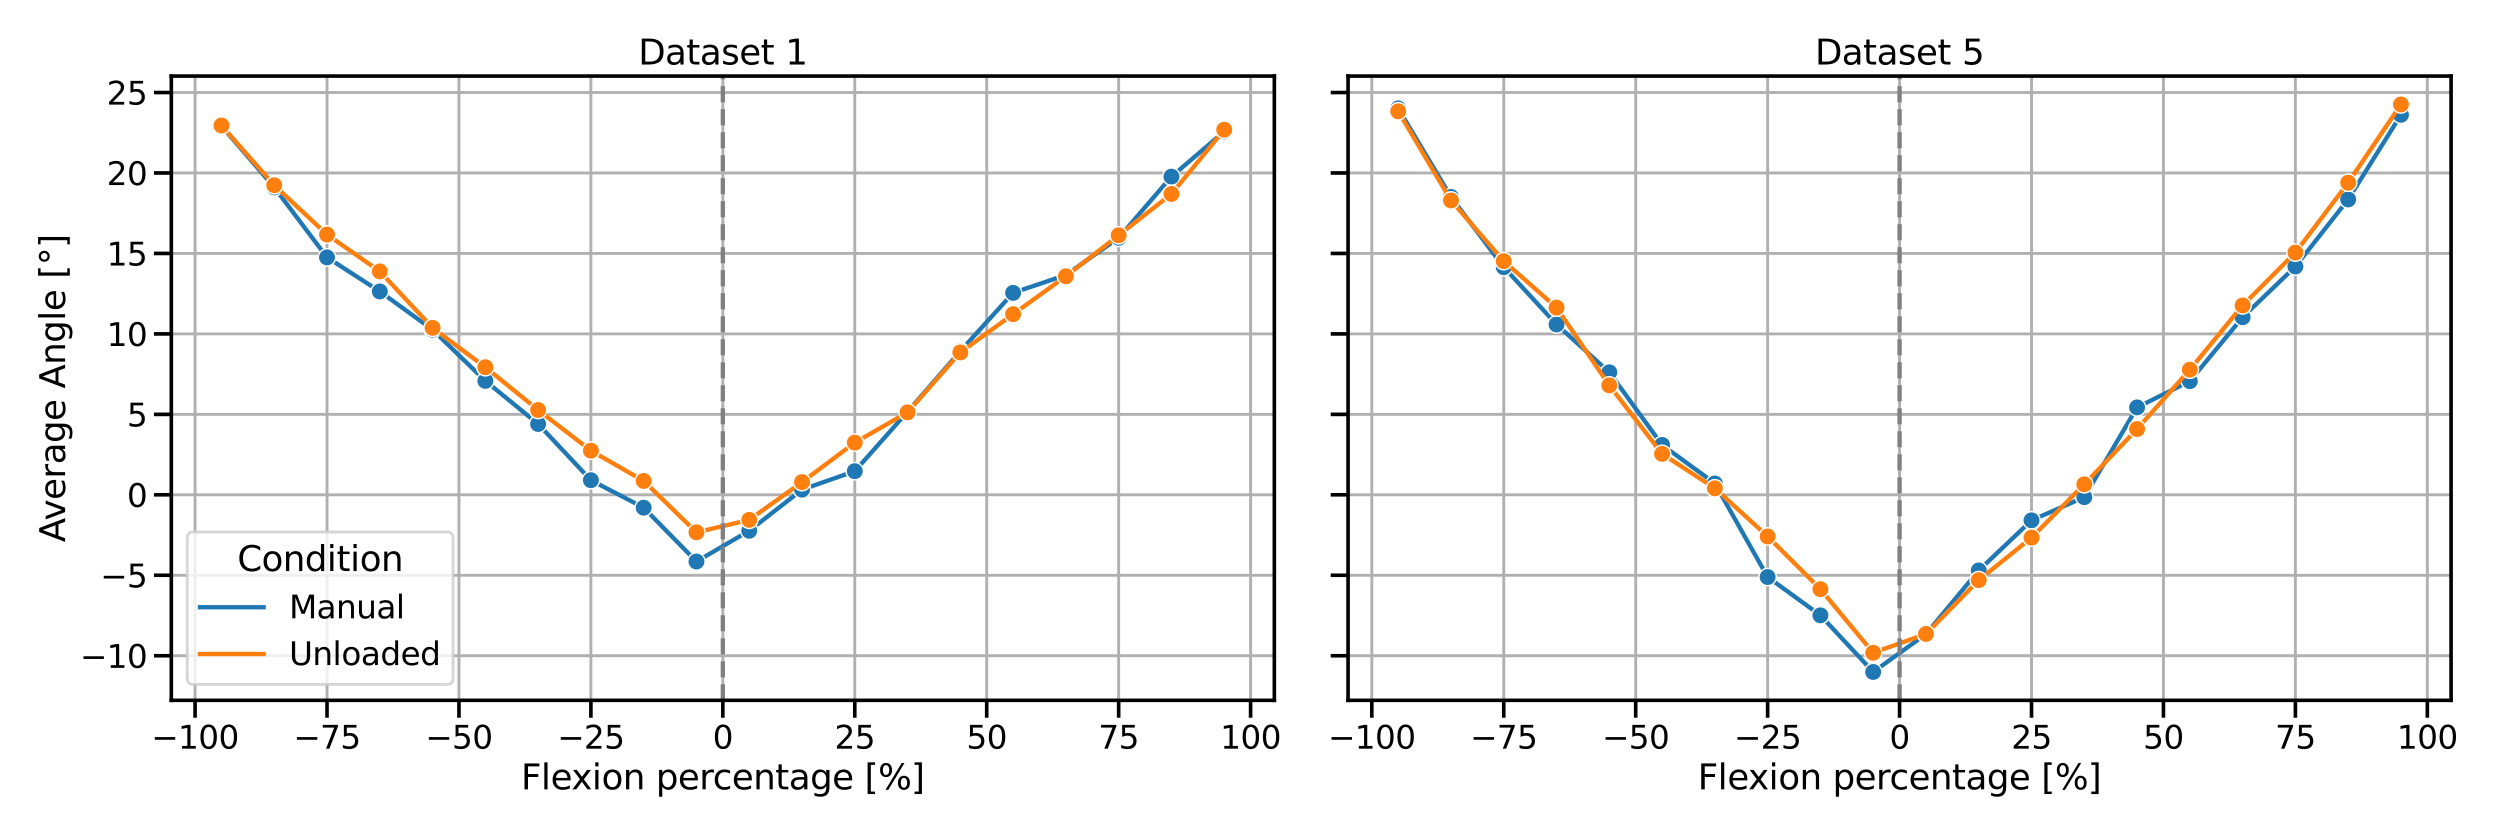 <?xml version="1.0" encoding="utf-8" standalone="no"?>
<!DOCTYPE svg PUBLIC "-//W3C//DTD SVG 1.1//EN"
  "http://www.w3.org/Graphics/SVG/1.1/DTD/svg11.dtd">
<svg xmlns:xlink="http://www.w3.org/1999/xlink" width="1296pt" height="432pt" viewBox="0 0 1296 432" xmlns="http://www.w3.org/2000/svg" version="1.1">
 <defs>
  <style type="text/css">*{stroke-linejoin: round; stroke-linecap: butt}</style>
 </defs>
 <g id="figure_1">
  <g id="patch_1">
   <path d="M 0 432 
L 1296 432 
L 1296 0 
L 0 0 
z
" style="fill: #ffffff"/>
  </g>
  <g id="axes_1">
   <g id="patch_2">
    <path d="M 88.815 363.06 
L 660.619 363.06 
L 660.619 39.44 
L 88.815 39.44 
z
" style="fill: #ffffff"/>
   </g>
   <g id="PolyCollection_1"/>
   <g id="PolyCollection_2"/>
   <g id="matplotlib.axis_1">
    <g id="xtick_1">
     <g id="line2d_1">
      <path d="M 101.128 363.06 
L 101.128 39.44 
" clip-path="url(#pc5e98e61b0)" style="fill: none; stroke: #b0b0b0; stroke-width: 1.5; stroke-linecap: square"/>
     </g>
     <g id="line2d_2">
      <defs>
       <path id="mebb12b4174" d="M 0 0 
L 0 9 
" style="stroke: #000000; stroke-width: 1.875"/>
      </defs>
      <g>
       <use xlink:href="#mebb12b4174" x="101.128" y="363.06" style="stroke: #000000; stroke-width: 1.875"/>
      </g>
     </g>
     <g id="text_1">
      <!-- −100 -->
      <g transform="translate(78.468 388.097) scale(0.165 -0.165)">
       <defs>
        <path id="DejaVuSans-2212" d="M 678 2272 
L 4684 2272 
L 4684 1741 
L 678 1741 
L 678 2272 
z
" transform="scale(0.016)"/>
        <path id="DejaVuSans-31" d="M 794 531 
L 1825 531 
L 1825 4091 
L 703 3866 
L 703 4441 
L 1819 4666 
L 2450 4666 
L 2450 531 
L 3481 531 
L 3481 0 
L 794 0 
L 794 531 
z
" transform="scale(0.016)"/>
        <path id="DejaVuSans-30" d="M 2034 4250 
Q 1547 4250 1301 3770 
Q 1056 3291 1056 2328 
Q 1056 1369 1301 889 
Q 1547 409 2034 409 
Q 2525 409 2770 889 
Q 3016 1369 3016 2328 
Q 3016 3291 2770 3770 
Q 2525 4250 2034 4250 
z
M 2034 4750 
Q 2819 4750 3233 4129 
Q 3647 3509 3647 2328 
Q 3647 1150 3233 529 
Q 2819 -91 2034 -91 
Q 1250 -91 836 529 
Q 422 1150 422 2328 
Q 422 3509 836 4129 
Q 1250 4750 2034 4750 
z
" transform="scale(0.016)"/>
       </defs>
       <use xlink:href="#DejaVuSans-2212"/>
       <use xlink:href="#DejaVuSans-31" x="83.789"/>
       <use xlink:href="#DejaVuSans-30" x="147.412"/>
       <use xlink:href="#DejaVuSans-30" x="211.035"/>
      </g>
     </g>
    </g>
    <g id="xtick_2">
     <g id="line2d_3">
      <path d="M 169.525 363.06 
L 169.525 39.44 
" clip-path="url(#pc5e98e61b0)" style="fill: none; stroke: #b0b0b0; stroke-width: 1.5; stroke-linecap: square"/>
     </g>
     <g id="line2d_4">
      <g>
       <use xlink:href="#mebb12b4174" x="169.525" y="363.06" style="stroke: #000000; stroke-width: 1.875"/>
      </g>
     </g>
     <g id="text_2">
      <!-- −75 -->
      <g transform="translate(152.114 388.097) scale(0.165 -0.165)">
       <defs>
        <path id="DejaVuSans-37" d="M 525 4666 
L 3525 4666 
L 3525 4397 
L 1831 0 
L 1172 0 
L 2766 4134 
L 525 4134 
L 525 4666 
z
" transform="scale(0.016)"/>
        <path id="DejaVuSans-35" d="M 691 4666 
L 3169 4666 
L 3169 4134 
L 1269 4134 
L 1269 2991 
Q 1406 3038 1543 3061 
Q 1681 3084 1819 3084 
Q 2600 3084 3056 2656 
Q 3513 2228 3513 1497 
Q 3513 744 3044 326 
Q 2575 -91 1722 -91 
Q 1428 -91 1123 -41 
Q 819 9 494 109 
L 494 744 
Q 775 591 1075 516 
Q 1375 441 1709 441 
Q 2250 441 2565 725 
Q 2881 1009 2881 1497 
Q 2881 1984 2565 2268 
Q 2250 2553 1709 2553 
Q 1456 2553 1204 2497 
Q 953 2441 691 2322 
L 691 4666 
z
" transform="scale(0.016)"/>
       </defs>
       <use xlink:href="#DejaVuSans-2212"/>
       <use xlink:href="#DejaVuSans-37" x="83.789"/>
       <use xlink:href="#DejaVuSans-35" x="147.412"/>
      </g>
     </g>
    </g>
    <g id="xtick_3">
     <g id="line2d_5">
      <path d="M 237.923 363.06 
L 237.923 39.44 
" clip-path="url(#pc5e98e61b0)" style="fill: none; stroke: #b0b0b0; stroke-width: 1.5; stroke-linecap: square"/>
     </g>
     <g id="line2d_6">
      <g>
       <use xlink:href="#mebb12b4174" x="237.923" y="363.06" style="stroke: #000000; stroke-width: 1.875"/>
      </g>
     </g>
     <g id="text_3">
      <!-- −50 -->
      <g transform="translate(220.512 388.097) scale(0.165 -0.165)">
       <use xlink:href="#DejaVuSans-2212"/>
       <use xlink:href="#DejaVuSans-35" x="83.789"/>
       <use xlink:href="#DejaVuSans-30" x="147.412"/>
      </g>
     </g>
    </g>
    <g id="xtick_4">
     <g id="line2d_7">
      <path d="M 306.32 363.06 
L 306.32 39.44 
" clip-path="url(#pc5e98e61b0)" style="fill: none; stroke: #b0b0b0; stroke-width: 1.5; stroke-linecap: square"/>
     </g>
     <g id="line2d_8">
      <g>
       <use xlink:href="#mebb12b4174" x="306.32" y="363.06" style="stroke: #000000; stroke-width: 1.875"/>
      </g>
     </g>
     <g id="text_4">
      <!-- −25 -->
      <g transform="translate(288.909 388.097) scale(0.165 -0.165)">
       <defs>
        <path id="DejaVuSans-32" d="M 1228 531 
L 3431 531 
L 3431 0 
L 469 0 
L 469 531 
Q 828 903 1448 1529 
Q 2069 2156 2228 2338 
Q 2531 2678 2651 2914 
Q 2772 3150 2772 3378 
Q 2772 3750 2511 3984 
Q 2250 4219 1831 4219 
Q 1534 4219 1204 4116 
Q 875 4013 500 3803 
L 500 4441 
Q 881 4594 1212 4672 
Q 1544 4750 1819 4750 
Q 2544 4750 2975 4387 
Q 3406 4025 3406 3419 
Q 3406 3131 3298 2873 
Q 3191 2616 2906 2266 
Q 2828 2175 2409 1742 
Q 1991 1309 1228 531 
z
" transform="scale(0.016)"/>
       </defs>
       <use xlink:href="#DejaVuSans-2212"/>
       <use xlink:href="#DejaVuSans-32" x="83.789"/>
       <use xlink:href="#DejaVuSans-35" x="147.412"/>
      </g>
     </g>
    </g>
    <g id="xtick_5">
     <g id="line2d_9">
      <path d="M 374.718 363.06 
L 374.718 39.44 
" clip-path="url(#pc5e98e61b0)" style="fill: none; stroke: #b0b0b0; stroke-width: 1.5; stroke-linecap: square"/>
     </g>
     <g id="line2d_10">
      <g>
       <use xlink:href="#mebb12b4174" x="374.718" y="363.06" style="stroke: #000000; stroke-width: 1.875"/>
      </g>
     </g>
     <g id="text_5">
      <!-- 0 -->
      <g transform="translate(369.469 388.097) scale(0.165 -0.165)">
       <use xlink:href="#DejaVuSans-30"/>
      </g>
     </g>
    </g>
    <g id="xtick_6">
     <g id="line2d_11">
      <path d="M 443.115 363.06 
L 443.115 39.44 
" clip-path="url(#pc5e98e61b0)" style="fill: none; stroke: #b0b0b0; stroke-width: 1.5; stroke-linecap: square"/>
     </g>
     <g id="line2d_12">
      <g>
       <use xlink:href="#mebb12b4174" x="443.115" y="363.06" style="stroke: #000000; stroke-width: 1.875"/>
      </g>
     </g>
     <g id="text_6">
      <!-- 25 -->
      <g transform="translate(432.617 388.097) scale(0.165 -0.165)">
       <use xlink:href="#DejaVuSans-32"/>
       <use xlink:href="#DejaVuSans-35" x="63.623"/>
      </g>
     </g>
    </g>
    <g id="xtick_7">
     <g id="line2d_13">
      <path d="M 511.513 363.06 
L 511.513 39.44 
" clip-path="url(#pc5e98e61b0)" style="fill: none; stroke: #b0b0b0; stroke-width: 1.5; stroke-linecap: square"/>
     </g>
     <g id="line2d_14">
      <g>
       <use xlink:href="#mebb12b4174" x="511.513" y="363.06" style="stroke: #000000; stroke-width: 1.875"/>
      </g>
     </g>
     <g id="text_7">
      <!-- 50 -->
      <g transform="translate(501.015 388.097) scale(0.165 -0.165)">
       <use xlink:href="#DejaVuSans-35"/>
       <use xlink:href="#DejaVuSans-30" x="63.623"/>
      </g>
     </g>
    </g>
    <g id="xtick_8">
     <g id="line2d_15">
      <path d="M 579.91 363.06 
L 579.91 39.44 
" clip-path="url(#pc5e98e61b0)" style="fill: none; stroke: #b0b0b0; stroke-width: 1.5; stroke-linecap: square"/>
     </g>
     <g id="line2d_16">
      <g>
       <use xlink:href="#mebb12b4174" x="579.91" y="363.06" style="stroke: #000000; stroke-width: 1.875"/>
      </g>
     </g>
     <g id="text_8">
      <!-- 75 -->
      <g transform="translate(569.412 388.097) scale(0.165 -0.165)">
       <use xlink:href="#DejaVuSans-37"/>
       <use xlink:href="#DejaVuSans-35" x="63.623"/>
      </g>
     </g>
    </g>
    <g id="xtick_9">
     <g id="line2d_17">
      <path d="M 648.308 363.06 
L 648.308 39.44 
" clip-path="url(#pc5e98e61b0)" style="fill: none; stroke: #b0b0b0; stroke-width: 1.5; stroke-linecap: square"/>
     </g>
     <g id="line2d_18">
      <g>
       <use xlink:href="#mebb12b4174" x="648.308" y="363.06" style="stroke: #000000; stroke-width: 1.875"/>
      </g>
     </g>
     <g id="text_9">
      <!-- 100 -->
      <g transform="translate(632.56 388.097) scale(0.165 -0.165)">
       <use xlink:href="#DejaVuSans-31"/>
       <use xlink:href="#DejaVuSans-30" x="63.623"/>
       <use xlink:href="#DejaVuSans-30" x="127.246"/>
      </g>
     </g>
    </g>
    <g id="text_10">
     <!-- Flexion percentage [%] -->
     <g transform="translate(270.094 409.206) scale(0.18 -0.18)">
      <defs>
       <path id="DejaVuSans-46" d="M 628 4666 
L 3309 4666 
L 3309 4134 
L 1259 4134 
L 1259 2759 
L 3109 2759 
L 3109 2228 
L 1259 2228 
L 1259 0 
L 628 0 
L 628 4666 
z
" transform="scale(0.016)"/>
       <path id="DejaVuSans-6c" d="M 603 4863 
L 1178 4863 
L 1178 0 
L 603 0 
L 603 4863 
z
" transform="scale(0.016)"/>
       <path id="DejaVuSans-65" d="M 3597 1894 
L 3597 1613 
L 953 1613 
Q 991 1019 1311 708 
Q 1631 397 2203 397 
Q 2534 397 2845 478 
Q 3156 559 3463 722 
L 3463 178 
Q 3153 47 2828 -22 
Q 2503 -91 2169 -91 
Q 1331 -91 842 396 
Q 353 884 353 1716 
Q 353 2575 817 3079 
Q 1281 3584 2069 3584 
Q 2775 3584 3186 3129 
Q 3597 2675 3597 1894 
z
M 3022 2063 
Q 3016 2534 2758 2815 
Q 2500 3097 2075 3097 
Q 1594 3097 1305 2825 
Q 1016 2553 972 2059 
L 3022 2063 
z
" transform="scale(0.016)"/>
       <path id="DejaVuSans-78" d="M 3513 3500 
L 2247 1797 
L 3578 0 
L 2900 0 
L 1881 1375 
L 863 0 
L 184 0 
L 1544 1831 
L 300 3500 
L 978 3500 
L 1906 2253 
L 2834 3500 
L 3513 3500 
z
" transform="scale(0.016)"/>
       <path id="DejaVuSans-69" d="M 603 3500 
L 1178 3500 
L 1178 0 
L 603 0 
L 603 3500 
z
M 603 4863 
L 1178 4863 
L 1178 4134 
L 603 4134 
L 603 4863 
z
" transform="scale(0.016)"/>
       <path id="DejaVuSans-6f" d="M 1959 3097 
Q 1497 3097 1228 2736 
Q 959 2375 959 1747 
Q 959 1119 1226 758 
Q 1494 397 1959 397 
Q 2419 397 2687 759 
Q 2956 1122 2956 1747 
Q 2956 2369 2687 2733 
Q 2419 3097 1959 3097 
z
M 1959 3584 
Q 2709 3584 3137 3096 
Q 3566 2609 3566 1747 
Q 3566 888 3137 398 
Q 2709 -91 1959 -91 
Q 1206 -91 779 398 
Q 353 888 353 1747 
Q 353 2609 779 3096 
Q 1206 3584 1959 3584 
z
" transform="scale(0.016)"/>
       <path id="DejaVuSans-6e" d="M 3513 2113 
L 3513 0 
L 2938 0 
L 2938 2094 
Q 2938 2591 2744 2837 
Q 2550 3084 2163 3084 
Q 1697 3084 1428 2787 
Q 1159 2491 1159 1978 
L 1159 0 
L 581 0 
L 581 3500 
L 1159 3500 
L 1159 2956 
Q 1366 3272 1645 3428 
Q 1925 3584 2291 3584 
Q 2894 3584 3203 3211 
Q 3513 2838 3513 2113 
z
" transform="scale(0.016)"/>
       <path id="DejaVuSans-20" transform="scale(0.016)"/>
       <path id="DejaVuSans-70" d="M 1159 525 
L 1159 -1331 
L 581 -1331 
L 581 3500 
L 1159 3500 
L 1159 2969 
Q 1341 3281 1617 3432 
Q 1894 3584 2278 3584 
Q 2916 3584 3314 3078 
Q 3713 2572 3713 1747 
Q 3713 922 3314 415 
Q 2916 -91 2278 -91 
Q 1894 -91 1617 61 
Q 1341 213 1159 525 
z
M 3116 1747 
Q 3116 2381 2855 2742 
Q 2594 3103 2138 3103 
Q 1681 3103 1420 2742 
Q 1159 2381 1159 1747 
Q 1159 1113 1420 752 
Q 1681 391 2138 391 
Q 2594 391 2855 752 
Q 3116 1113 3116 1747 
z
" transform="scale(0.016)"/>
       <path id="DejaVuSans-72" d="M 2631 2963 
Q 2534 3019 2420 3045 
Q 2306 3072 2169 3072 
Q 1681 3072 1420 2755 
Q 1159 2438 1159 1844 
L 1159 0 
L 581 0 
L 581 3500 
L 1159 3500 
L 1159 2956 
Q 1341 3275 1631 3429 
Q 1922 3584 2338 3584 
Q 2397 3584 2469 3576 
Q 2541 3569 2628 3553 
L 2631 2963 
z
" transform="scale(0.016)"/>
       <path id="DejaVuSans-63" d="M 3122 3366 
L 3122 2828 
Q 2878 2963 2633 3030 
Q 2388 3097 2138 3097 
Q 1578 3097 1268 2742 
Q 959 2388 959 1747 
Q 959 1106 1268 751 
Q 1578 397 2138 397 
Q 2388 397 2633 464 
Q 2878 531 3122 666 
L 3122 134 
Q 2881 22 2623 -34 
Q 2366 -91 2075 -91 
Q 1284 -91 818 406 
Q 353 903 353 1747 
Q 353 2603 823 3093 
Q 1294 3584 2113 3584 
Q 2378 3584 2631 3529 
Q 2884 3475 3122 3366 
z
" transform="scale(0.016)"/>
       <path id="DejaVuSans-74" d="M 1172 4494 
L 1172 3500 
L 2356 3500 
L 2356 3053 
L 1172 3053 
L 1172 1153 
Q 1172 725 1289 603 
Q 1406 481 1766 481 
L 2356 481 
L 2356 0 
L 1766 0 
Q 1100 0 847 248 
Q 594 497 594 1153 
L 594 3053 
L 172 3053 
L 172 3500 
L 594 3500 
L 594 4494 
L 1172 4494 
z
" transform="scale(0.016)"/>
       <path id="DejaVuSans-61" d="M 2194 1759 
Q 1497 1759 1228 1600 
Q 959 1441 959 1056 
Q 959 750 1161 570 
Q 1363 391 1709 391 
Q 2188 391 2477 730 
Q 2766 1069 2766 1631 
L 2766 1759 
L 2194 1759 
z
M 3341 1997 
L 3341 0 
L 2766 0 
L 2766 531 
Q 2569 213 2275 61 
Q 1981 -91 1556 -91 
Q 1019 -91 701 211 
Q 384 513 384 1019 
Q 384 1609 779 1909 
Q 1175 2209 1959 2209 
L 2766 2209 
L 2766 2266 
Q 2766 2663 2505 2880 
Q 2244 3097 1772 3097 
Q 1472 3097 1187 3025 
Q 903 2953 641 2809 
L 641 3341 
Q 956 3463 1253 3523 
Q 1550 3584 1831 3584 
Q 2591 3584 2966 3190 
Q 3341 2797 3341 1997 
z
" transform="scale(0.016)"/>
       <path id="DejaVuSans-67" d="M 2906 1791 
Q 2906 2416 2648 2759 
Q 2391 3103 1925 3103 
Q 1463 3103 1205 2759 
Q 947 2416 947 1791 
Q 947 1169 1205 825 
Q 1463 481 1925 481 
Q 2391 481 2648 825 
Q 2906 1169 2906 1791 
z
M 3481 434 
Q 3481 -459 3084 -895 
Q 2688 -1331 1869 -1331 
Q 1566 -1331 1297 -1286 
Q 1028 -1241 775 -1147 
L 775 -588 
Q 1028 -725 1275 -790 
Q 1522 -856 1778 -856 
Q 2344 -856 2625 -561 
Q 2906 -266 2906 331 
L 2906 616 
Q 2728 306 2450 153 
Q 2172 0 1784 0 
Q 1141 0 747 490 
Q 353 981 353 1791 
Q 353 2603 747 3093 
Q 1141 3584 1784 3584 
Q 2172 3584 2450 3431 
Q 2728 3278 2906 2969 
L 2906 3500 
L 3481 3500 
L 3481 434 
z
" transform="scale(0.016)"/>
       <path id="DejaVuSans-5b" d="M 550 4863 
L 1875 4863 
L 1875 4416 
L 1125 4416 
L 1125 -397 
L 1875 -397 
L 1875 -844 
L 550 -844 
L 550 4863 
z
" transform="scale(0.016)"/>
       <path id="DejaVuSans-25" d="M 4653 2053 
Q 4381 2053 4226 1822 
Q 4072 1591 4072 1178 
Q 4072 772 4226 539 
Q 4381 306 4653 306 
Q 4919 306 5073 539 
Q 5228 772 5228 1178 
Q 5228 1588 5073 1820 
Q 4919 2053 4653 2053 
z
M 4653 2450 
Q 5147 2450 5437 2106 
Q 5728 1763 5728 1178 
Q 5728 594 5436 251 
Q 5144 -91 4653 -91 
Q 4153 -91 3862 251 
Q 3572 594 3572 1178 
Q 3572 1766 3864 2108 
Q 4156 2450 4653 2450 
z
M 1428 4353 
Q 1159 4353 1004 4120 
Q 850 3888 850 3481 
Q 850 3069 1003 2837 
Q 1156 2606 1428 2606 
Q 1700 2606 1854 2837 
Q 2009 3069 2009 3481 
Q 2009 3884 1853 4118 
Q 1697 4353 1428 4353 
z
M 4250 4750 
L 4750 4750 
L 1831 -91 
L 1331 -91 
L 4250 4750 
z
M 1428 4750 
Q 1922 4750 2215 4408 
Q 2509 4066 2509 3481 
Q 2509 2891 2217 2550 
Q 1925 2209 1428 2209 
Q 931 2209 642 2551 
Q 353 2894 353 3481 
Q 353 4063 643 4406 
Q 934 4750 1428 4750 
z
" transform="scale(0.016)"/>
       <path id="DejaVuSans-5d" d="M 1947 4863 
L 1947 -844 
L 622 -844 
L 622 -397 
L 1369 -397 
L 1369 4416 
L 622 4416 
L 622 4863 
L 1947 4863 
z
" transform="scale(0.016)"/>
      </defs>
      <use xlink:href="#DejaVuSans-46"/>
      <use xlink:href="#DejaVuSans-6c" x="57.52"/>
      <use xlink:href="#DejaVuSans-65" x="85.303"/>
      <use xlink:href="#DejaVuSans-78" x="145.076"/>
      <use xlink:href="#DejaVuSans-69" x="204.256"/>
      <use xlink:href="#DejaVuSans-6f" x="232.039"/>
      <use xlink:href="#DejaVuSans-6e" x="293.221"/>
      <use xlink:href="#DejaVuSans-20" x="356.6"/>
      <use xlink:href="#DejaVuSans-70" x="388.387"/>
      <use xlink:href="#DejaVuSans-65" x="451.863"/>
      <use xlink:href="#DejaVuSans-72" x="513.387"/>
      <use xlink:href="#DejaVuSans-63" x="552.25"/>
      <use xlink:href="#DejaVuSans-65" x="607.23"/>
      <use xlink:href="#DejaVuSans-6e" x="668.754"/>
      <use xlink:href="#DejaVuSans-74" x="732.133"/>
      <use xlink:href="#DejaVuSans-61" x="771.342"/>
      <use xlink:href="#DejaVuSans-67" x="832.621"/>
      <use xlink:href="#DejaVuSans-65" x="896.098"/>
      <use xlink:href="#DejaVuSans-20" x="957.621"/>
      <use xlink:href="#DejaVuSans-5b" x="989.408"/>
      <use xlink:href="#DejaVuSans-25" x="1028.422"/>
      <use xlink:href="#DejaVuSans-5d" x="1123.441"/>
     </g>
    </g>
   </g>
   <g id="matplotlib.axis_2">
    <g id="ytick_1">
     <g id="line2d_19">
      <path d="M 88.815 339.937 
L 660.619 339.937 
" clip-path="url(#pc5e98e61b0)" style="fill: none; stroke: #b0b0b0; stroke-width: 1.5; stroke-linecap: square"/>
     </g>
     <g id="line2d_20">
      <defs>
       <path id="m89ded12047" d="M 0 0 
L -9 0 
" style="stroke: #000000; stroke-width: 1.875"/>
      </defs>
      <g>
       <use xlink:href="#m89ded12047" x="88.815" y="339.937" style="stroke: #000000; stroke-width: 1.875"/>
      </g>
     </g>
     <g id="text_11">
      <!-- −10 -->
      <g transform="translate(41.492 346.206) scale(0.165 -0.165)">
       <use xlink:href="#DejaVuSans-2212"/>
       <use xlink:href="#DejaVuSans-31" x="83.789"/>
       <use xlink:href="#DejaVuSans-30" x="147.412"/>
      </g>
     </g>
    </g>
    <g id="ytick_2">
     <g id="line2d_21">
      <path d="M 88.815 298.226 
L 660.619 298.226 
" clip-path="url(#pc5e98e61b0)" style="fill: none; stroke: #b0b0b0; stroke-width: 1.5; stroke-linecap: square"/>
     </g>
     <g id="line2d_22">
      <g>
       <use xlink:href="#m89ded12047" x="88.815" y="298.226" style="stroke: #000000; stroke-width: 1.875"/>
      </g>
     </g>
     <g id="text_12">
      <!-- −5 -->
      <g transform="translate(51.99 304.495) scale(0.165 -0.165)">
       <use xlink:href="#DejaVuSans-2212"/>
       <use xlink:href="#DejaVuSans-35" x="83.789"/>
      </g>
     </g>
    </g>
    <g id="ytick_3">
     <g id="line2d_23">
      <path d="M 88.815 256.515 
L 660.619 256.515 
" clip-path="url(#pc5e98e61b0)" style="fill: none; stroke: #b0b0b0; stroke-width: 1.5; stroke-linecap: square"/>
     </g>
     <g id="line2d_24">
      <g>
       <use xlink:href="#m89ded12047" x="88.815" y="256.515" style="stroke: #000000; stroke-width: 1.875"/>
      </g>
     </g>
     <g id="text_13">
      <!-- 0 -->
      <g transform="translate(65.817 262.784) scale(0.165 -0.165)">
       <use xlink:href="#DejaVuSans-30"/>
      </g>
     </g>
    </g>
    <g id="ytick_4">
     <g id="line2d_25">
      <path d="M 88.815 214.804 
L 660.619 214.804 
" clip-path="url(#pc5e98e61b0)" style="fill: none; stroke: #b0b0b0; stroke-width: 1.5; stroke-linecap: square"/>
     </g>
     <g id="line2d_26">
      <g>
       <use xlink:href="#m89ded12047" x="88.815" y="214.804" style="stroke: #000000; stroke-width: 1.875"/>
      </g>
     </g>
     <g id="text_14">
      <!-- 5 -->
      <g transform="translate(65.817 221.072) scale(0.165 -0.165)">
       <use xlink:href="#DejaVuSans-35"/>
      </g>
     </g>
    </g>
    <g id="ytick_5">
     <g id="line2d_27">
      <path d="M 88.815 173.092 
L 660.619 173.092 
" clip-path="url(#pc5e98e61b0)" style="fill: none; stroke: #b0b0b0; stroke-width: 1.5; stroke-linecap: square"/>
     </g>
     <g id="line2d_28">
      <g>
       <use xlink:href="#m89ded12047" x="88.815" y="173.092" style="stroke: #000000; stroke-width: 1.875"/>
      </g>
     </g>
     <g id="text_15">
      <!-- 10 -->
      <g transform="translate(55.319 179.361) scale(0.165 -0.165)">
       <use xlink:href="#DejaVuSans-31"/>
       <use xlink:href="#DejaVuSans-30" x="63.623"/>
      </g>
     </g>
    </g>
    <g id="ytick_6">
     <g id="line2d_29">
      <path d="M 88.815 131.381 
L 660.619 131.381 
" clip-path="url(#pc5e98e61b0)" style="fill: none; stroke: #b0b0b0; stroke-width: 1.5; stroke-linecap: square"/>
     </g>
     <g id="line2d_30">
      <g>
       <use xlink:href="#m89ded12047" x="88.815" y="131.381" style="stroke: #000000; stroke-width: 1.875"/>
      </g>
     </g>
     <g id="text_16">
      <!-- 15 -->
      <g transform="translate(55.319 137.65) scale(0.165 -0.165)">
       <use xlink:href="#DejaVuSans-31"/>
       <use xlink:href="#DejaVuSans-35" x="63.623"/>
      </g>
     </g>
    </g>
    <g id="ytick_7">
     <g id="line2d_31">
      <path d="M 88.815 89.67 
L 660.619 89.67 
" clip-path="url(#pc5e98e61b0)" style="fill: none; stroke: #b0b0b0; stroke-width: 1.5; stroke-linecap: square"/>
     </g>
     <g id="line2d_32">
      <g>
       <use xlink:href="#m89ded12047" x="88.815" y="89.67" style="stroke: #000000; stroke-width: 1.875"/>
      </g>
     </g>
     <g id="text_17">
      <!-- 20 -->
      <g transform="translate(55.319 95.939) scale(0.165 -0.165)">
       <use xlink:href="#DejaVuSans-32"/>
       <use xlink:href="#DejaVuSans-30" x="63.623"/>
      </g>
     </g>
    </g>
    <g id="ytick_8">
     <g id="line2d_33">
      <path d="M 88.815 47.959 
L 660.619 47.959 
" clip-path="url(#pc5e98e61b0)" style="fill: none; stroke: #b0b0b0; stroke-width: 1.5; stroke-linecap: square"/>
     </g>
     <g id="line2d_34">
      <g>
       <use xlink:href="#m89ded12047" x="88.815" y="47.959" style="stroke: #000000; stroke-width: 1.875"/>
      </g>
     </g>
     <g id="text_18">
      <!-- 25 -->
      <g transform="translate(55.319 54.227) scale(0.165 -0.165)">
       <use xlink:href="#DejaVuSans-32"/>
       <use xlink:href="#DejaVuSans-35" x="63.623"/>
      </g>
     </g>
    </g>
    <g id="text_19">
     <!-- Average Angle [°] -->
     <g transform="translate(33.749 281.065) rotate(-90) scale(0.18 -0.18)">
      <defs>
       <path id="DejaVuSans-41" d="M 2188 4044 
L 1331 1722 
L 3047 1722 
L 2188 4044 
z
M 1831 4666 
L 2547 4666 
L 4325 0 
L 3669 0 
L 3244 1197 
L 1141 1197 
L 716 0 
L 50 0 
L 1831 4666 
z
" transform="scale(0.016)"/>
       <path id="DejaVuSans-76" d="M 191 3500 
L 800 3500 
L 1894 563 
L 2988 3500 
L 3597 3500 
L 2284 0 
L 1503 0 
L 191 3500 
z
" transform="scale(0.016)"/>
       <path id="DejaVuSans-b0" d="M 1600 4347 
Q 1350 4347 1178 4173 
Q 1006 4000 1006 3750 
Q 1006 3503 1178 3333 
Q 1350 3163 1600 3163 
Q 1850 3163 2022 3333 
Q 2194 3503 2194 3750 
Q 2194 3997 2020 4172 
Q 1847 4347 1600 4347 
z
M 1600 4750 
Q 1800 4750 1984 4673 
Q 2169 4597 2303 4453 
Q 2447 4313 2519 4134 
Q 2591 3956 2591 3750 
Q 2591 3338 2302 3052 
Q 2013 2766 1594 2766 
Q 1172 2766 890 3047 
Q 609 3328 609 3750 
Q 609 4169 896 4459 
Q 1184 4750 1600 4750 
z
" transform="scale(0.016)"/>
      </defs>
      <use xlink:href="#DejaVuSans-41"/>
      <use xlink:href="#DejaVuSans-76" x="62.533"/>
      <use xlink:href="#DejaVuSans-65" x="121.713"/>
      <use xlink:href="#DejaVuSans-72" x="183.236"/>
      <use xlink:href="#DejaVuSans-61" x="224.35"/>
      <use xlink:href="#DejaVuSans-67" x="285.629"/>
      <use xlink:href="#DejaVuSans-65" x="349.105"/>
      <use xlink:href="#DejaVuSans-20" x="410.629"/>
      <use xlink:href="#DejaVuSans-41" x="442.416"/>
      <use xlink:href="#DejaVuSans-6e" x="510.824"/>
      <use xlink:href="#DejaVuSans-67" x="574.203"/>
      <use xlink:href="#DejaVuSans-6c" x="637.68"/>
      <use xlink:href="#DejaVuSans-65" x="665.463"/>
      <use xlink:href="#DejaVuSans-20" x="726.986"/>
      <use xlink:href="#DejaVuSans-5b" x="758.773"/>
      <use xlink:href="#DejaVuSans-b0" x="797.787"/>
      <use xlink:href="#DejaVuSans-5d" x="847.787"/>
     </g>
    </g>
   </g>
   <g id="line2d_35">
    <path d="M 114.806 65.313 
L 142.166 97.137 
L 169.525 133.43 
L 196.884 151.083 
L 224.243 170.936 
L 251.602 197.441 
L 278.961 219.803 
L 306.32 248.933 
L 333.679 263.191 
L 361.038 291.096 
L 388.397 275.137 
L 415.756 253.838 
L 443.115 244.252 
L 470.474 213.426 
L 497.833 182.023 
L 525.192 151.811 
L 552.551 142.536 
L 579.91 123.298 
L 607.269 91.57 
L 634.628 68.148 
" clip-path="url(#pc5e98e61b0)" style="fill: none; stroke: #1f77b4; stroke-width: 2.25; stroke-linecap: square"/>
    <defs>
     <path id="m5632f393ef" d="M 0 4.5 
C 1.193 4.5 2.338 4.026 3.182 3.182 
C 4.026 2.338 4.5 1.193 4.5 0 
C 4.5 -1.193 4.026 -2.338 3.182 -3.182 
C 2.338 -4.026 1.193 -4.5 0 -4.5 
C -1.193 -4.5 -2.338 -4.026 -3.182 -3.182 
C -4.026 -2.338 -4.5 -1.193 -4.5 0 
C -4.5 1.193 -4.026 2.338 -3.182 3.182 
C -2.338 4.026 -1.193 4.5 0 4.5 
z
" style="stroke: #ffffff; stroke-width: 0.75"/>
    </defs>
    <g clip-path="url(#pc5e98e61b0)">
     <use xlink:href="#m5632f393ef" x="114.806" y="65.313" style="fill: #1f77b4; stroke: #ffffff; stroke-width: 0.75"/>
     <use xlink:href="#m5632f393ef" x="142.166" y="97.137" style="fill: #1f77b4; stroke: #ffffff; stroke-width: 0.75"/>
     <use xlink:href="#m5632f393ef" x="169.525" y="133.43" style="fill: #1f77b4; stroke: #ffffff; stroke-width: 0.75"/>
     <use xlink:href="#m5632f393ef" x="196.884" y="151.083" style="fill: #1f77b4; stroke: #ffffff; stroke-width: 0.75"/>
     <use xlink:href="#m5632f393ef" x="224.243" y="170.936" style="fill: #1f77b4; stroke: #ffffff; stroke-width: 0.75"/>
     <use xlink:href="#m5632f393ef" x="251.602" y="197.441" style="fill: #1f77b4; stroke: #ffffff; stroke-width: 0.75"/>
     <use xlink:href="#m5632f393ef" x="278.961" y="219.803" style="fill: #1f77b4; stroke: #ffffff; stroke-width: 0.75"/>
     <use xlink:href="#m5632f393ef" x="306.32" y="248.933" style="fill: #1f77b4; stroke: #ffffff; stroke-width: 0.75"/>
     <use xlink:href="#m5632f393ef" x="333.679" y="263.191" style="fill: #1f77b4; stroke: #ffffff; stroke-width: 0.75"/>
     <use xlink:href="#m5632f393ef" x="361.038" y="291.096" style="fill: #1f77b4; stroke: #ffffff; stroke-width: 0.75"/>
     <use xlink:href="#m5632f393ef" x="388.397" y="275.137" style="fill: #1f77b4; stroke: #ffffff; stroke-width: 0.75"/>
     <use xlink:href="#m5632f393ef" x="415.756" y="253.838" style="fill: #1f77b4; stroke: #ffffff; stroke-width: 0.75"/>
     <use xlink:href="#m5632f393ef" x="443.115" y="244.252" style="fill: #1f77b4; stroke: #ffffff; stroke-width: 0.75"/>
     <use xlink:href="#m5632f393ef" x="470.474" y="213.426" style="fill: #1f77b4; stroke: #ffffff; stroke-width: 0.75"/>
     <use xlink:href="#m5632f393ef" x="497.833" y="182.023" style="fill: #1f77b4; stroke: #ffffff; stroke-width: 0.75"/>
     <use xlink:href="#m5632f393ef" x="525.192" y="151.811" style="fill: #1f77b4; stroke: #ffffff; stroke-width: 0.75"/>
     <use xlink:href="#m5632f393ef" x="552.551" y="142.536" style="fill: #1f77b4; stroke: #ffffff; stroke-width: 0.75"/>
     <use xlink:href="#m5632f393ef" x="579.91" y="123.298" style="fill: #1f77b4; stroke: #ffffff; stroke-width: 0.75"/>
     <use xlink:href="#m5632f393ef" x="607.269" y="91.57" style="fill: #1f77b4; stroke: #ffffff; stroke-width: 0.75"/>
     <use xlink:href="#m5632f393ef" x="634.628" y="68.148" style="fill: #1f77b4; stroke: #ffffff; stroke-width: 0.75"/>
    </g>
   </g>
   <g id="line2d_36">
    <path d="M 114.806 65.062 
L 142.166 96.037 
L 169.525 121.595 
L 196.884 140.699 
L 224.243 169.956 
L 251.602 190.367 
L 278.961 212.548 
L 306.32 233.62 
L 333.679 249.325 
L 361.038 275.948 
L 388.397 269.498 
L 415.756 249.924 
L 443.115 229.461 
L 470.474 213.743 
L 497.833 182.687 
L 525.192 162.867 
L 552.551 143.21 
L 579.91 121.973 
L 607.269 100.551 
L 634.628 67.251 
" clip-path="url(#pc5e98e61b0)" style="fill: none; stroke: #ff7f0e; stroke-width: 2.25; stroke-linecap: square"/>
    <defs>
     <path id="m8c25ca2670" d="M 0 4.5 
C 1.193 4.5 2.338 4.026 3.182 3.182 
C 4.026 2.338 4.5 1.193 4.5 0 
C 4.5 -1.193 4.026 -2.338 3.182 -3.182 
C 2.338 -4.026 1.193 -4.5 0 -4.5 
C -1.193 -4.5 -2.338 -4.026 -3.182 -3.182 
C -4.026 -2.338 -4.5 -1.193 -4.5 0 
C -4.5 1.193 -4.026 2.338 -3.182 3.182 
C -2.338 4.026 -1.193 4.5 0 4.5 
z
" style="stroke: #ffffff; stroke-width: 0.75"/>
    </defs>
    <g clip-path="url(#pc5e98e61b0)">
     <use xlink:href="#m8c25ca2670" x="114.806" y="65.062" style="fill: #ff7f0e; stroke: #ffffff; stroke-width: 0.75"/>
     <use xlink:href="#m8c25ca2670" x="142.166" y="96.037" style="fill: #ff7f0e; stroke: #ffffff; stroke-width: 0.75"/>
     <use xlink:href="#m8c25ca2670" x="169.525" y="121.595" style="fill: #ff7f0e; stroke: #ffffff; stroke-width: 0.75"/>
     <use xlink:href="#m8c25ca2670" x="196.884" y="140.699" style="fill: #ff7f0e; stroke: #ffffff; stroke-width: 0.75"/>
     <use xlink:href="#m8c25ca2670" x="224.243" y="169.956" style="fill: #ff7f0e; stroke: #ffffff; stroke-width: 0.75"/>
     <use xlink:href="#m8c25ca2670" x="251.602" y="190.367" style="fill: #ff7f0e; stroke: #ffffff; stroke-width: 0.75"/>
     <use xlink:href="#m8c25ca2670" x="278.961" y="212.548" style="fill: #ff7f0e; stroke: #ffffff; stroke-width: 0.75"/>
     <use xlink:href="#m8c25ca2670" x="306.32" y="233.62" style="fill: #ff7f0e; stroke: #ffffff; stroke-width: 0.75"/>
     <use xlink:href="#m8c25ca2670" x="333.679" y="249.325" style="fill: #ff7f0e; stroke: #ffffff; stroke-width: 0.75"/>
     <use xlink:href="#m8c25ca2670" x="361.038" y="275.948" style="fill: #ff7f0e; stroke: #ffffff; stroke-width: 0.75"/>
     <use xlink:href="#m8c25ca2670" x="388.397" y="269.498" style="fill: #ff7f0e; stroke: #ffffff; stroke-width: 0.75"/>
     <use xlink:href="#m8c25ca2670" x="415.756" y="249.924" style="fill: #ff7f0e; stroke: #ffffff; stroke-width: 0.75"/>
     <use xlink:href="#m8c25ca2670" x="443.115" y="229.461" style="fill: #ff7f0e; stroke: #ffffff; stroke-width: 0.75"/>
     <use xlink:href="#m8c25ca2670" x="470.474" y="213.743" style="fill: #ff7f0e; stroke: #ffffff; stroke-width: 0.75"/>
     <use xlink:href="#m8c25ca2670" x="497.833" y="182.687" style="fill: #ff7f0e; stroke: #ffffff; stroke-width: 0.75"/>
     <use xlink:href="#m8c25ca2670" x="525.192" y="162.867" style="fill: #ff7f0e; stroke: #ffffff; stroke-width: 0.75"/>
     <use xlink:href="#m8c25ca2670" x="552.551" y="143.21" style="fill: #ff7f0e; stroke: #ffffff; stroke-width: 0.75"/>
     <use xlink:href="#m8c25ca2670" x="579.91" y="121.973" style="fill: #ff7f0e; stroke: #ffffff; stroke-width: 0.75"/>
     <use xlink:href="#m8c25ca2670" x="607.269" y="100.551" style="fill: #ff7f0e; stroke: #ffffff; stroke-width: 0.75"/>
     <use xlink:href="#m8c25ca2670" x="634.628" y="67.251" style="fill: #ff7f0e; stroke: #ffffff; stroke-width: 0.75"/>
    </g>
   </g>
   <g id="line2d_37"/>
   <g id="line2d_38"/>
   <g id="line2d_39">
    <path d="M 374.718 363.06 
L 374.718 39.44 
" clip-path="url(#pc5e98e61b0)" style="fill: none; stroke-dasharray: 8.325,3.6; stroke-dashoffset: 0; stroke: #808080; stroke-width: 2.25"/>
   </g>
   <g id="patch_3">
    <path d="M 88.815 363.06 
L 88.815 39.44 
" style="fill: none; stroke: #000000; stroke-width: 1.875; stroke-linejoin: miter; stroke-linecap: square"/>
   </g>
   <g id="patch_4">
    <path d="M 660.619 363.06 
L 660.619 39.44 
" style="fill: none; stroke: #000000; stroke-width: 1.875; stroke-linejoin: miter; stroke-linecap: square"/>
   </g>
   <g id="patch_5">
    <path d="M 88.815 363.06 
L 660.619 363.06 
" style="fill: none; stroke: #000000; stroke-width: 1.875; stroke-linejoin: miter; stroke-linecap: square"/>
   </g>
   <g id="patch_6">
    <path d="M 88.815 39.44 
L 660.619 39.44 
" style="fill: none; stroke: #000000; stroke-width: 1.875; stroke-linejoin: miter; stroke-linecap: square"/>
   </g>
   <g id="text_20">
    <!-- Dataset 1 -->
    <g transform="translate(330.887 33.44) scale(0.18 -0.18)">
     <defs>
      <path id="DejaVuSans-44" d="M 1259 4147 
L 1259 519 
L 2022 519 
Q 2988 519 3436 956 
Q 3884 1394 3884 2338 
Q 3884 3275 3436 3711 
Q 2988 4147 2022 4147 
L 1259 4147 
z
M 628 4666 
L 1925 4666 
Q 3281 4666 3915 4102 
Q 4550 3538 4550 2338 
Q 4550 1131 3912 565 
Q 3275 0 1925 0 
L 628 0 
L 628 4666 
z
" transform="scale(0.016)"/>
      <path id="DejaVuSans-73" d="M 2834 3397 
L 2834 2853 
Q 2591 2978 2328 3040 
Q 2066 3103 1784 3103 
Q 1356 3103 1142 2972 
Q 928 2841 928 2578 
Q 928 2378 1081 2264 
Q 1234 2150 1697 2047 
L 1894 2003 
Q 2506 1872 2764 1633 
Q 3022 1394 3022 966 
Q 3022 478 2636 193 
Q 2250 -91 1575 -91 
Q 1294 -91 989 -36 
Q 684 19 347 128 
L 347 722 
Q 666 556 975 473 
Q 1284 391 1588 391 
Q 1994 391 2212 530 
Q 2431 669 2431 922 
Q 2431 1156 2273 1281 
Q 2116 1406 1581 1522 
L 1381 1569 
Q 847 1681 609 1914 
Q 372 2147 372 2553 
Q 372 3047 722 3315 
Q 1072 3584 1716 3584 
Q 2034 3584 2315 3537 
Q 2597 3491 2834 3397 
z
" transform="scale(0.016)"/>
     </defs>
     <use xlink:href="#DejaVuSans-44"/>
     <use xlink:href="#DejaVuSans-61" x="77.002"/>
     <use xlink:href="#DejaVuSans-74" x="138.281"/>
     <use xlink:href="#DejaVuSans-61" x="177.49"/>
     <use xlink:href="#DejaVuSans-73" x="238.77"/>
     <use xlink:href="#DejaVuSans-65" x="290.869"/>
     <use xlink:href="#DejaVuSans-74" x="352.393"/>
     <use xlink:href="#DejaVuSans-20" x="391.602"/>
     <use xlink:href="#DejaVuSans-31" x="423.389"/>
    </g>
   </g>
   <g id="legend_1">
    <g id="patch_7">
     <path d="M 100.365 354.81 
L 231.592 354.81 
Q 234.892 354.81 234.892 351.51 
L 234.892 279.052 
Q 234.892 275.752 231.592 275.752 
L 100.365 275.752 
Q 97.065 275.752 97.065 279.052 
L 97.065 351.51 
Q 97.065 354.81 100.365 354.81 
z
" style="fill: #ffffff; opacity: 0.8; stroke: #cccccc; stroke-width: 1.5; stroke-linejoin: miter"/>
    </g>
    <g id="text_21">
     <!-- Condition -->
     <g transform="translate(123.03 296.029) scale(0.18 -0.18)">
      <defs>
       <path id="DejaVuSans-43" d="M 4122 4306 
L 4122 3641 
Q 3803 3938 3442 4084 
Q 3081 4231 2675 4231 
Q 1875 4231 1450 3742 
Q 1025 3253 1025 2328 
Q 1025 1406 1450 917 
Q 1875 428 2675 428 
Q 3081 428 3442 575 
Q 3803 722 4122 1019 
L 4122 359 
Q 3791 134 3420 21 
Q 3050 -91 2638 -91 
Q 1578 -91 968 557 
Q 359 1206 359 2328 
Q 359 3453 968 4101 
Q 1578 4750 2638 4750 
Q 3056 4750 3426 4639 
Q 3797 4528 4122 4306 
z
" transform="scale(0.016)"/>
       <path id="DejaVuSans-64" d="M 2906 2969 
L 2906 4863 
L 3481 4863 
L 3481 0 
L 2906 0 
L 2906 525 
Q 2725 213 2448 61 
Q 2172 -91 1784 -91 
Q 1150 -91 751 415 
Q 353 922 353 1747 
Q 353 2572 751 3078 
Q 1150 3584 1784 3584 
Q 2172 3584 2448 3432 
Q 2725 3281 2906 2969 
z
M 947 1747 
Q 947 1113 1208 752 
Q 1469 391 1925 391 
Q 2381 391 2643 752 
Q 2906 1113 2906 1747 
Q 2906 2381 2643 2742 
Q 2381 3103 1925 3103 
Q 1469 3103 1208 2742 
Q 947 2381 947 1747 
z
" transform="scale(0.016)"/>
      </defs>
      <use xlink:href="#DejaVuSans-43"/>
      <use xlink:href="#DejaVuSans-6f" x="69.824"/>
      <use xlink:href="#DejaVuSans-6e" x="131.006"/>
      <use xlink:href="#DejaVuSans-64" x="194.385"/>
      <use xlink:href="#DejaVuSans-69" x="257.861"/>
      <use xlink:href="#DejaVuSans-74" x="285.645"/>
      <use xlink:href="#DejaVuSans-69" x="324.854"/>
      <use xlink:href="#DejaVuSans-6f" x="352.637"/>
      <use xlink:href="#DejaVuSans-6e" x="413.818"/>
     </g>
    </g>
    <g id="line2d_40">
     <path d="M 103.665 314.785 
L 120.165 314.785 
L 136.665 314.785 
" style="fill: none; stroke: #1f77b4; stroke-width: 2.25; stroke-linecap: square"/>
    </g>
    <g id="text_22">
     <!-- Manual -->
     <g transform="translate(149.865 320.56) scale(0.165 -0.165)">
      <defs>
       <path id="DejaVuSans-4d" d="M 628 4666 
L 1569 4666 
L 2759 1491 
L 3956 4666 
L 4897 4666 
L 4897 0 
L 4281 0 
L 4281 4097 
L 3078 897 
L 2444 897 
L 1241 4097 
L 1241 0 
L 628 0 
L 628 4666 
z
" transform="scale(0.016)"/>
       <path id="DejaVuSans-75" d="M 544 1381 
L 544 3500 
L 1119 3500 
L 1119 1403 
Q 1119 906 1312 657 
Q 1506 409 1894 409 
Q 2359 409 2629 706 
Q 2900 1003 2900 1516 
L 2900 3500 
L 3475 3500 
L 3475 0 
L 2900 0 
L 2900 538 
Q 2691 219 2414 64 
Q 2138 -91 1772 -91 
Q 1169 -91 856 284 
Q 544 659 544 1381 
z
M 1991 3584 
L 1991 3584 
z
" transform="scale(0.016)"/>
      </defs>
      <use xlink:href="#DejaVuSans-4d"/>
      <use xlink:href="#DejaVuSans-61" x="86.279"/>
      <use xlink:href="#DejaVuSans-6e" x="147.559"/>
      <use xlink:href="#DejaVuSans-75" x="210.938"/>
      <use xlink:href="#DejaVuSans-61" x="274.316"/>
      <use xlink:href="#DejaVuSans-6c" x="335.596"/>
     </g>
    </g>
    <g id="line2d_41">
     <path d="M 103.665 339.004 
L 120.165 339.004 
L 136.665 339.004 
" style="fill: none; stroke: #ff7f0e; stroke-width: 2.25; stroke-linecap: square"/>
    </g>
    <g id="text_23">
     <!-- Unloaded -->
     <g transform="translate(149.865 344.779) scale(0.165 -0.165)">
      <defs>
       <path id="DejaVuSans-55" d="M 556 4666 
L 1191 4666 
L 1191 1831 
Q 1191 1081 1462 751 
Q 1734 422 2344 422 
Q 2950 422 3222 751 
Q 3494 1081 3494 1831 
L 3494 4666 
L 4128 4666 
L 4128 1753 
Q 4128 841 3676 375 
Q 3225 -91 2344 -91 
Q 1459 -91 1007 375 
Q 556 841 556 1753 
L 556 4666 
z
" transform="scale(0.016)"/>
      </defs>
      <use xlink:href="#DejaVuSans-55"/>
      <use xlink:href="#DejaVuSans-6e" x="73.193"/>
      <use xlink:href="#DejaVuSans-6c" x="136.572"/>
      <use xlink:href="#DejaVuSans-6f" x="164.355"/>
      <use xlink:href="#DejaVuSans-61" x="225.537"/>
      <use xlink:href="#DejaVuSans-64" x="286.816"/>
      <use xlink:href="#DejaVuSans-65" x="350.293"/>
      <use xlink:href="#DejaVuSans-64" x="411.816"/>
     </g>
    </g>
   </g>
  </g>
  <g id="axes_2">
   <g id="patch_8">
    <path d="M 698.836 363.06 
L 1270.64 363.06 
L 1270.64 39.44 
L 698.836 39.44 
z
" style="fill: #ffffff"/>
   </g>
   <g id="PolyCollection_3"/>
   <g id="PolyCollection_4"/>
   <g id="matplotlib.axis_3">
    <g id="xtick_10">
     <g id="line2d_42">
      <path d="M 711.149 363.06 
L 711.149 39.44 
" clip-path="url(#p54d87cf418)" style="fill: none; stroke: #b0b0b0; stroke-width: 1.5; stroke-linecap: square"/>
     </g>
     <g id="line2d_43">
      <g>
       <use xlink:href="#mebb12b4174" x="711.149" y="363.06" style="stroke: #000000; stroke-width: 1.875"/>
      </g>
     </g>
     <g id="text_24">
      <!-- −100 -->
      <g transform="translate(688.488 388.097) scale(0.165 -0.165)">
       <use xlink:href="#DejaVuSans-2212"/>
       <use xlink:href="#DejaVuSans-31" x="83.789"/>
       <use xlink:href="#DejaVuSans-30" x="147.412"/>
       <use xlink:href="#DejaVuSans-30" x="211.035"/>
      </g>
     </g>
    </g>
    <g id="xtick_11">
     <g id="line2d_44">
      <path d="M 779.546 363.06 
L 779.546 39.44 
" clip-path="url(#p54d87cf418)" style="fill: none; stroke: #b0b0b0; stroke-width: 1.5; stroke-linecap: square"/>
     </g>
     <g id="line2d_45">
      <g>
       <use xlink:href="#mebb12b4174" x="779.546" y="363.06" style="stroke: #000000; stroke-width: 1.875"/>
      </g>
     </g>
     <g id="text_25">
      <!-- −75 -->
      <g transform="translate(762.135 388.097) scale(0.165 -0.165)">
       <use xlink:href="#DejaVuSans-2212"/>
       <use xlink:href="#DejaVuSans-37" x="83.789"/>
       <use xlink:href="#DejaVuSans-35" x="147.412"/>
      </g>
     </g>
    </g>
    <g id="xtick_12">
     <g id="line2d_46">
      <path d="M 847.944 363.06 
L 847.944 39.44 
" clip-path="url(#p54d87cf418)" style="fill: none; stroke: #b0b0b0; stroke-width: 1.5; stroke-linecap: square"/>
     </g>
     <g id="line2d_47">
      <g>
       <use xlink:href="#mebb12b4174" x="847.944" y="363.06" style="stroke: #000000; stroke-width: 1.875"/>
      </g>
     </g>
     <g id="text_26">
      <!-- −50 -->
      <g transform="translate(830.532 388.097) scale(0.165 -0.165)">
       <use xlink:href="#DejaVuSans-2212"/>
       <use xlink:href="#DejaVuSans-35" x="83.789"/>
       <use xlink:href="#DejaVuSans-30" x="147.412"/>
      </g>
     </g>
    </g>
    <g id="xtick_13">
     <g id="line2d_48">
      <path d="M 916.341 363.06 
L 916.341 39.44 
" clip-path="url(#p54d87cf418)" style="fill: none; stroke: #b0b0b0; stroke-width: 1.5; stroke-linecap: square"/>
     </g>
     <g id="line2d_49">
      <g>
       <use xlink:href="#mebb12b4174" x="916.341" y="363.06" style="stroke: #000000; stroke-width: 1.875"/>
      </g>
     </g>
     <g id="text_27">
      <!-- −25 -->
      <g transform="translate(898.93 388.097) scale(0.165 -0.165)">
       <use xlink:href="#DejaVuSans-2212"/>
       <use xlink:href="#DejaVuSans-32" x="83.789"/>
       <use xlink:href="#DejaVuSans-35" x="147.412"/>
      </g>
     </g>
    </g>
    <g id="xtick_14">
     <g id="line2d_50">
      <path d="M 984.739 363.06 
L 984.739 39.44 
" clip-path="url(#p54d87cf418)" style="fill: none; stroke: #b0b0b0; stroke-width: 1.5; stroke-linecap: square"/>
     </g>
     <g id="line2d_51">
      <g>
       <use xlink:href="#mebb12b4174" x="984.739" y="363.06" style="stroke: #000000; stroke-width: 1.875"/>
      </g>
     </g>
     <g id="text_28">
      <!-- 0 -->
      <g transform="translate(979.489 388.097) scale(0.165 -0.165)">
       <use xlink:href="#DejaVuSans-30"/>
      </g>
     </g>
    </g>
    <g id="xtick_15">
     <g id="line2d_52">
      <path d="M 1053.136 363.06 
L 1053.136 39.44 
" clip-path="url(#p54d87cf418)" style="fill: none; stroke: #b0b0b0; stroke-width: 1.5; stroke-linecap: square"/>
     </g>
     <g id="line2d_53">
      <g>
       <use xlink:href="#mebb12b4174" x="1053.136" y="363.06" style="stroke: #000000; stroke-width: 1.875"/>
      </g>
     </g>
     <g id="text_29">
      <!-- 25 -->
      <g transform="translate(1042.638 388.097) scale(0.165 -0.165)">
       <use xlink:href="#DejaVuSans-32"/>
       <use xlink:href="#DejaVuSans-35" x="63.623"/>
      </g>
     </g>
    </g>
    <g id="xtick_16">
     <g id="line2d_54">
      <path d="M 1121.533 363.06 
L 1121.533 39.44 
" clip-path="url(#p54d87cf418)" style="fill: none; stroke: #b0b0b0; stroke-width: 1.5; stroke-linecap: square"/>
     </g>
     <g id="line2d_55">
      <g>
       <use xlink:href="#mebb12b4174" x="1121.533" y="363.06" style="stroke: #000000; stroke-width: 1.875"/>
      </g>
     </g>
     <g id="text_30">
      <!-- 50 -->
      <g transform="translate(1111.035 388.097) scale(0.165 -0.165)">
       <use xlink:href="#DejaVuSans-35"/>
       <use xlink:href="#DejaVuSans-30" x="63.623"/>
      </g>
     </g>
    </g>
    <g id="xtick_17">
     <g id="line2d_56">
      <path d="M 1189.931 363.06 
L 1189.931 39.44 
" clip-path="url(#p54d87cf418)" style="fill: none; stroke: #b0b0b0; stroke-width: 1.5; stroke-linecap: square"/>
     </g>
     <g id="line2d_57">
      <g>
       <use xlink:href="#mebb12b4174" x="1189.931" y="363.06" style="stroke: #000000; stroke-width: 1.875"/>
      </g>
     </g>
     <g id="text_31">
      <!-- 75 -->
      <g transform="translate(1179.433 388.097) scale(0.165 -0.165)">
       <use xlink:href="#DejaVuSans-37"/>
       <use xlink:href="#DejaVuSans-35" x="63.623"/>
      </g>
     </g>
    </g>
    <g id="xtick_18">
     <g id="line2d_58">
      <path d="M 1258.328 363.06 
L 1258.328 39.44 
" clip-path="url(#p54d87cf418)" style="fill: none; stroke: #b0b0b0; stroke-width: 1.5; stroke-linecap: square"/>
     </g>
     <g id="line2d_59">
      <g>
       <use xlink:href="#mebb12b4174" x="1258.328" y="363.06" style="stroke: #000000; stroke-width: 1.875"/>
      </g>
     </g>
     <g id="text_32">
      <!-- 100 -->
      <g transform="translate(1242.581 388.097) scale(0.165 -0.165)">
       <use xlink:href="#DejaVuSans-31"/>
       <use xlink:href="#DejaVuSans-30" x="63.623"/>
       <use xlink:href="#DejaVuSans-30" x="127.246"/>
      </g>
     </g>
    </g>
    <g id="text_33">
     <!-- Flexion percentage [%] -->
     <g transform="translate(880.114 409.206) scale(0.18 -0.18)">
      <use xlink:href="#DejaVuSans-46"/>
      <use xlink:href="#DejaVuSans-6c" x="57.52"/>
      <use xlink:href="#DejaVuSans-65" x="85.303"/>
      <use xlink:href="#DejaVuSans-78" x="145.076"/>
      <use xlink:href="#DejaVuSans-69" x="204.256"/>
      <use xlink:href="#DejaVuSans-6f" x="232.039"/>
      <use xlink:href="#DejaVuSans-6e" x="293.221"/>
      <use xlink:href="#DejaVuSans-20" x="356.6"/>
      <use xlink:href="#DejaVuSans-70" x="388.387"/>
      <use xlink:href="#DejaVuSans-65" x="451.863"/>
      <use xlink:href="#DejaVuSans-72" x="513.387"/>
      <use xlink:href="#DejaVuSans-63" x="552.25"/>
      <use xlink:href="#DejaVuSans-65" x="607.23"/>
      <use xlink:href="#DejaVuSans-6e" x="668.754"/>
      <use xlink:href="#DejaVuSans-74" x="732.133"/>
      <use xlink:href="#DejaVuSans-61" x="771.342"/>
      <use xlink:href="#DejaVuSans-67" x="832.621"/>
      <use xlink:href="#DejaVuSans-65" x="896.098"/>
      <use xlink:href="#DejaVuSans-20" x="957.621"/>
      <use xlink:href="#DejaVuSans-5b" x="989.408"/>
      <use xlink:href="#DejaVuSans-25" x="1028.422"/>
      <use xlink:href="#DejaVuSans-5d" x="1123.441"/>
     </g>
    </g>
   </g>
   <g id="matplotlib.axis_4">
    <g id="ytick_9">
     <g id="line2d_60">
      <path d="M 698.836 339.937 
L 1270.64 339.937 
" clip-path="url(#p54d87cf418)" style="fill: none; stroke: #b0b0b0; stroke-width: 1.5; stroke-linecap: square"/>
     </g>
     <g id="line2d_61">
      <g>
       <use xlink:href="#m89ded12047" x="698.836" y="339.937" style="stroke: #000000; stroke-width: 1.875"/>
      </g>
     </g>
    </g>
    <g id="ytick_10">
     <g id="line2d_62">
      <path d="M 698.836 298.226 
L 1270.64 298.226 
" clip-path="url(#p54d87cf418)" style="fill: none; stroke: #b0b0b0; stroke-width: 1.5; stroke-linecap: square"/>
     </g>
     <g id="line2d_63">
      <g>
       <use xlink:href="#m89ded12047" x="698.836" y="298.226" style="stroke: #000000; stroke-width: 1.875"/>
      </g>
     </g>
    </g>
    <g id="ytick_11">
     <g id="line2d_64">
      <path d="M 698.836 256.515 
L 1270.64 256.515 
" clip-path="url(#p54d87cf418)" style="fill: none; stroke: #b0b0b0; stroke-width: 1.5; stroke-linecap: square"/>
     </g>
     <g id="line2d_65">
      <g>
       <use xlink:href="#m89ded12047" x="698.836" y="256.515" style="stroke: #000000; stroke-width: 1.875"/>
      </g>
     </g>
    </g>
    <g id="ytick_12">
     <g id="line2d_66">
      <path d="M 698.836 214.804 
L 1270.64 214.804 
" clip-path="url(#p54d87cf418)" style="fill: none; stroke: #b0b0b0; stroke-width: 1.5; stroke-linecap: square"/>
     </g>
     <g id="line2d_67">
      <g>
       <use xlink:href="#m89ded12047" x="698.836" y="214.804" style="stroke: #000000; stroke-width: 1.875"/>
      </g>
     </g>
    </g>
    <g id="ytick_13">
     <g id="line2d_68">
      <path d="M 698.836 173.092 
L 1270.64 173.092 
" clip-path="url(#p54d87cf418)" style="fill: none; stroke: #b0b0b0; stroke-width: 1.5; stroke-linecap: square"/>
     </g>
     <g id="line2d_69">
      <g>
       <use xlink:href="#m89ded12047" x="698.836" y="173.092" style="stroke: #000000; stroke-width: 1.875"/>
      </g>
     </g>
    </g>
    <g id="ytick_14">
     <g id="line2d_70">
      <path d="M 698.836 131.381 
L 1270.64 131.381 
" clip-path="url(#p54d87cf418)" style="fill: none; stroke: #b0b0b0; stroke-width: 1.5; stroke-linecap: square"/>
     </g>
     <g id="line2d_71">
      <g>
       <use xlink:href="#m89ded12047" x="698.836" y="131.381" style="stroke: #000000; stroke-width: 1.875"/>
      </g>
     </g>
    </g>
    <g id="ytick_15">
     <g id="line2d_72">
      <path d="M 698.836 89.67 
L 1270.64 89.67 
" clip-path="url(#p54d87cf418)" style="fill: none; stroke: #b0b0b0; stroke-width: 1.5; stroke-linecap: square"/>
     </g>
     <g id="line2d_73">
      <g>
       <use xlink:href="#m89ded12047" x="698.836" y="89.67" style="stroke: #000000; stroke-width: 1.875"/>
      </g>
     </g>
    </g>
    <g id="ytick_16">
     <g id="line2d_74">
      <path d="M 698.836 47.959 
L 1270.64 47.959 
" clip-path="url(#p54d87cf418)" style="fill: none; stroke: #b0b0b0; stroke-width: 1.5; stroke-linecap: square"/>
     </g>
     <g id="line2d_75">
      <g>
       <use xlink:href="#m89ded12047" x="698.836" y="47.959" style="stroke: #000000; stroke-width: 1.875"/>
      </g>
     </g>
    </g>
   </g>
   <g id="line2d_76">
    <path d="M 724.827 56.208 
L 752.187 102.096 
L 779.546 138.5 
L 806.905 168.199 
L 834.264 193 
L 861.623 230.656 
L 888.982 250.616 
L 916.341 299.135 
L 943.7 318.991 
L 971.059 348.35 
L 998.418 328.679 
L 1025.777 295.725 
L 1053.136 269.74 
L 1080.495 257.716 
L 1107.854 211.202 
L 1135.213 197.58 
L 1162.572 164.451 
L 1189.931 138.159 
L 1217.29 103.375 
L 1244.649 59.514 
" clip-path="url(#p54d87cf418)" style="fill: none; stroke: #1f77b4; stroke-width: 2.25; stroke-linecap: square"/>
    <g clip-path="url(#p54d87cf418)">
     <use xlink:href="#m5632f393ef" x="724.827" y="56.208" style="fill: #1f77b4; stroke: #ffffff; stroke-width: 0.75"/>
     <use xlink:href="#m5632f393ef" x="752.187" y="102.096" style="fill: #1f77b4; stroke: #ffffff; stroke-width: 0.75"/>
     <use xlink:href="#m5632f393ef" x="779.546" y="138.5" style="fill: #1f77b4; stroke: #ffffff; stroke-width: 0.75"/>
     <use xlink:href="#m5632f393ef" x="806.905" y="168.199" style="fill: #1f77b4; stroke: #ffffff; stroke-width: 0.75"/>
     <use xlink:href="#m5632f393ef" x="834.264" y="193" style="fill: #1f77b4; stroke: #ffffff; stroke-width: 0.75"/>
     <use xlink:href="#m5632f393ef" x="861.623" y="230.656" style="fill: #1f77b4; stroke: #ffffff; stroke-width: 0.75"/>
     <use xlink:href="#m5632f393ef" x="888.982" y="250.616" style="fill: #1f77b4; stroke: #ffffff; stroke-width: 0.75"/>
     <use xlink:href="#m5632f393ef" x="916.341" y="299.135" style="fill: #1f77b4; stroke: #ffffff; stroke-width: 0.75"/>
     <use xlink:href="#m5632f393ef" x="943.7" y="318.991" style="fill: #1f77b4; stroke: #ffffff; stroke-width: 0.75"/>
     <use xlink:href="#m5632f393ef" x="971.059" y="348.35" style="fill: #1f77b4; stroke: #ffffff; stroke-width: 0.75"/>
     <use xlink:href="#m5632f393ef" x="998.418" y="328.679" style="fill: #1f77b4; stroke: #ffffff; stroke-width: 0.75"/>
     <use xlink:href="#m5632f393ef" x="1025.777" y="295.725" style="fill: #1f77b4; stroke: #ffffff; stroke-width: 0.75"/>
     <use xlink:href="#m5632f393ef" x="1053.136" y="269.74" style="fill: #1f77b4; stroke: #ffffff; stroke-width: 0.75"/>
     <use xlink:href="#m5632f393ef" x="1080.495" y="257.716" style="fill: #1f77b4; stroke: #ffffff; stroke-width: 0.75"/>
     <use xlink:href="#m5632f393ef" x="1107.854" y="211.202" style="fill: #1f77b4; stroke: #ffffff; stroke-width: 0.75"/>
     <use xlink:href="#m5632f393ef" x="1135.213" y="197.58" style="fill: #1f77b4; stroke: #ffffff; stroke-width: 0.75"/>
     <use xlink:href="#m5632f393ef" x="1162.572" y="164.451" style="fill: #1f77b4; stroke: #ffffff; stroke-width: 0.75"/>
     <use xlink:href="#m5632f393ef" x="1189.931" y="138.159" style="fill: #1f77b4; stroke: #ffffff; stroke-width: 0.75"/>
     <use xlink:href="#m5632f393ef" x="1217.29" y="103.375" style="fill: #1f77b4; stroke: #ffffff; stroke-width: 0.75"/>
     <use xlink:href="#m5632f393ef" x="1244.649" y="59.514" style="fill: #1f77b4; stroke: #ffffff; stroke-width: 0.75"/>
    </g>
   </g>
   <g id="line2d_77">
    <path d="M 724.827 57.687 
L 752.187 103.912 
L 779.546 135.378 
L 806.905 159.469 
L 834.264 199.778 
L 861.623 235.273 
L 888.982 253.136 
L 916.341 278.1 
L 943.7 305.433 
L 971.059 338.395 
L 998.418 328.626 
L 1025.777 300.737 
L 1053.136 278.707 
L 1080.495 251.06 
L 1107.854 222.397 
L 1135.213 191.645 
L 1162.572 158.334 
L 1189.931 130.938 
L 1217.29 94.709 
L 1244.649 54.15 
" clip-path="url(#p54d87cf418)" style="fill: none; stroke: #ff7f0e; stroke-width: 2.25; stroke-linecap: square"/>
    <g clip-path="url(#p54d87cf418)">
     <use xlink:href="#m8c25ca2670" x="724.827" y="57.687" style="fill: #ff7f0e; stroke: #ffffff; stroke-width: 0.75"/>
     <use xlink:href="#m8c25ca2670" x="752.187" y="103.912" style="fill: #ff7f0e; stroke: #ffffff; stroke-width: 0.75"/>
     <use xlink:href="#m8c25ca2670" x="779.546" y="135.378" style="fill: #ff7f0e; stroke: #ffffff; stroke-width: 0.75"/>
     <use xlink:href="#m8c25ca2670" x="806.905" y="159.469" style="fill: #ff7f0e; stroke: #ffffff; stroke-width: 0.75"/>
     <use xlink:href="#m8c25ca2670" x="834.264" y="199.778" style="fill: #ff7f0e; stroke: #ffffff; stroke-width: 0.75"/>
     <use xlink:href="#m8c25ca2670" x="861.623" y="235.273" style="fill: #ff7f0e; stroke: #ffffff; stroke-width: 0.75"/>
     <use xlink:href="#m8c25ca2670" x="888.982" y="253.136" style="fill: #ff7f0e; stroke: #ffffff; stroke-width: 0.75"/>
     <use xlink:href="#m8c25ca2670" x="916.341" y="278.1" style="fill: #ff7f0e; stroke: #ffffff; stroke-width: 0.75"/>
     <use xlink:href="#m8c25ca2670" x="943.7" y="305.433" style="fill: #ff7f0e; stroke: #ffffff; stroke-width: 0.75"/>
     <use xlink:href="#m8c25ca2670" x="971.059" y="338.395" style="fill: #ff7f0e; stroke: #ffffff; stroke-width: 0.75"/>
     <use xlink:href="#m8c25ca2670" x="998.418" y="328.626" style="fill: #ff7f0e; stroke: #ffffff; stroke-width: 0.75"/>
     <use xlink:href="#m8c25ca2670" x="1025.777" y="300.737" style="fill: #ff7f0e; stroke: #ffffff; stroke-width: 0.75"/>
     <use xlink:href="#m8c25ca2670" x="1053.136" y="278.707" style="fill: #ff7f0e; stroke: #ffffff; stroke-width: 0.75"/>
     <use xlink:href="#m8c25ca2670" x="1080.495" y="251.06" style="fill: #ff7f0e; stroke: #ffffff; stroke-width: 0.75"/>
     <use xlink:href="#m8c25ca2670" x="1107.854" y="222.397" style="fill: #ff7f0e; stroke: #ffffff; stroke-width: 0.75"/>
     <use xlink:href="#m8c25ca2670" x="1135.213" y="191.645" style="fill: #ff7f0e; stroke: #ffffff; stroke-width: 0.75"/>
     <use xlink:href="#m8c25ca2670" x="1162.572" y="158.334" style="fill: #ff7f0e; stroke: #ffffff; stroke-width: 0.75"/>
     <use xlink:href="#m8c25ca2670" x="1189.931" y="130.938" style="fill: #ff7f0e; stroke: #ffffff; stroke-width: 0.75"/>
     <use xlink:href="#m8c25ca2670" x="1217.29" y="94.709" style="fill: #ff7f0e; stroke: #ffffff; stroke-width: 0.75"/>
     <use xlink:href="#m8c25ca2670" x="1244.649" y="54.15" style="fill: #ff7f0e; stroke: #ffffff; stroke-width: 0.75"/>
    </g>
   </g>
   <g id="line2d_78"/>
   <g id="line2d_79"/>
   <g id="line2d_80">
    <path d="M 984.739 363.06 
L 984.739 39.44 
" clip-path="url(#p54d87cf418)" style="fill: none; stroke-dasharray: 8.325,3.6; stroke-dashoffset: 0; stroke: #808080; stroke-width: 2.25"/>
   </g>
   <g id="patch_9">
    <path d="M 698.836 363.06 
L 698.836 39.44 
" style="fill: none; stroke: #000000; stroke-width: 1.875; stroke-linejoin: miter; stroke-linecap: square"/>
   </g>
   <g id="patch_10">
    <path d="M 1270.64 363.06 
L 1270.64 39.44 
" style="fill: none; stroke: #000000; stroke-width: 1.875; stroke-linejoin: miter; stroke-linecap: square"/>
   </g>
   <g id="patch_11">
    <path d="M 698.836 363.06 
L 1270.64 363.06 
" style="fill: none; stroke: #000000; stroke-width: 1.875; stroke-linejoin: miter; stroke-linecap: square"/>
   </g>
   <g id="patch_12">
    <path d="M 698.836 39.44 
L 1270.64 39.44 
" style="fill: none; stroke: #000000; stroke-width: 1.875; stroke-linejoin: miter; stroke-linecap: square"/>
   </g>
   <g id="text_34">
    <!-- Dataset 5 -->
    <g transform="translate(940.908 33.44) scale(0.18 -0.18)">
     <use xlink:href="#DejaVuSans-44"/>
     <use xlink:href="#DejaVuSans-61" x="77.002"/>
     <use xlink:href="#DejaVuSans-74" x="138.281"/>
     <use xlink:href="#DejaVuSans-61" x="177.49"/>
     <use xlink:href="#DejaVuSans-73" x="238.77"/>
     <use xlink:href="#DejaVuSans-65" x="290.869"/>
     <use xlink:href="#DejaVuSans-74" x="352.393"/>
     <use xlink:href="#DejaVuSans-20" x="391.602"/>
     <use xlink:href="#DejaVuSans-35" x="423.389"/>
    </g>
   </g>
  </g>
 </g>
 <defs>
  <clipPath id="pc5e98e61b0">
   <rect x="88.815" y="39.44" width="571.804" height="323.62"/>
  </clipPath>
  <clipPath id="p54d87cf418">
   <rect x="698.836" y="39.44" width="571.804" height="323.62"/>
  </clipPath>
 </defs>
</svg>
